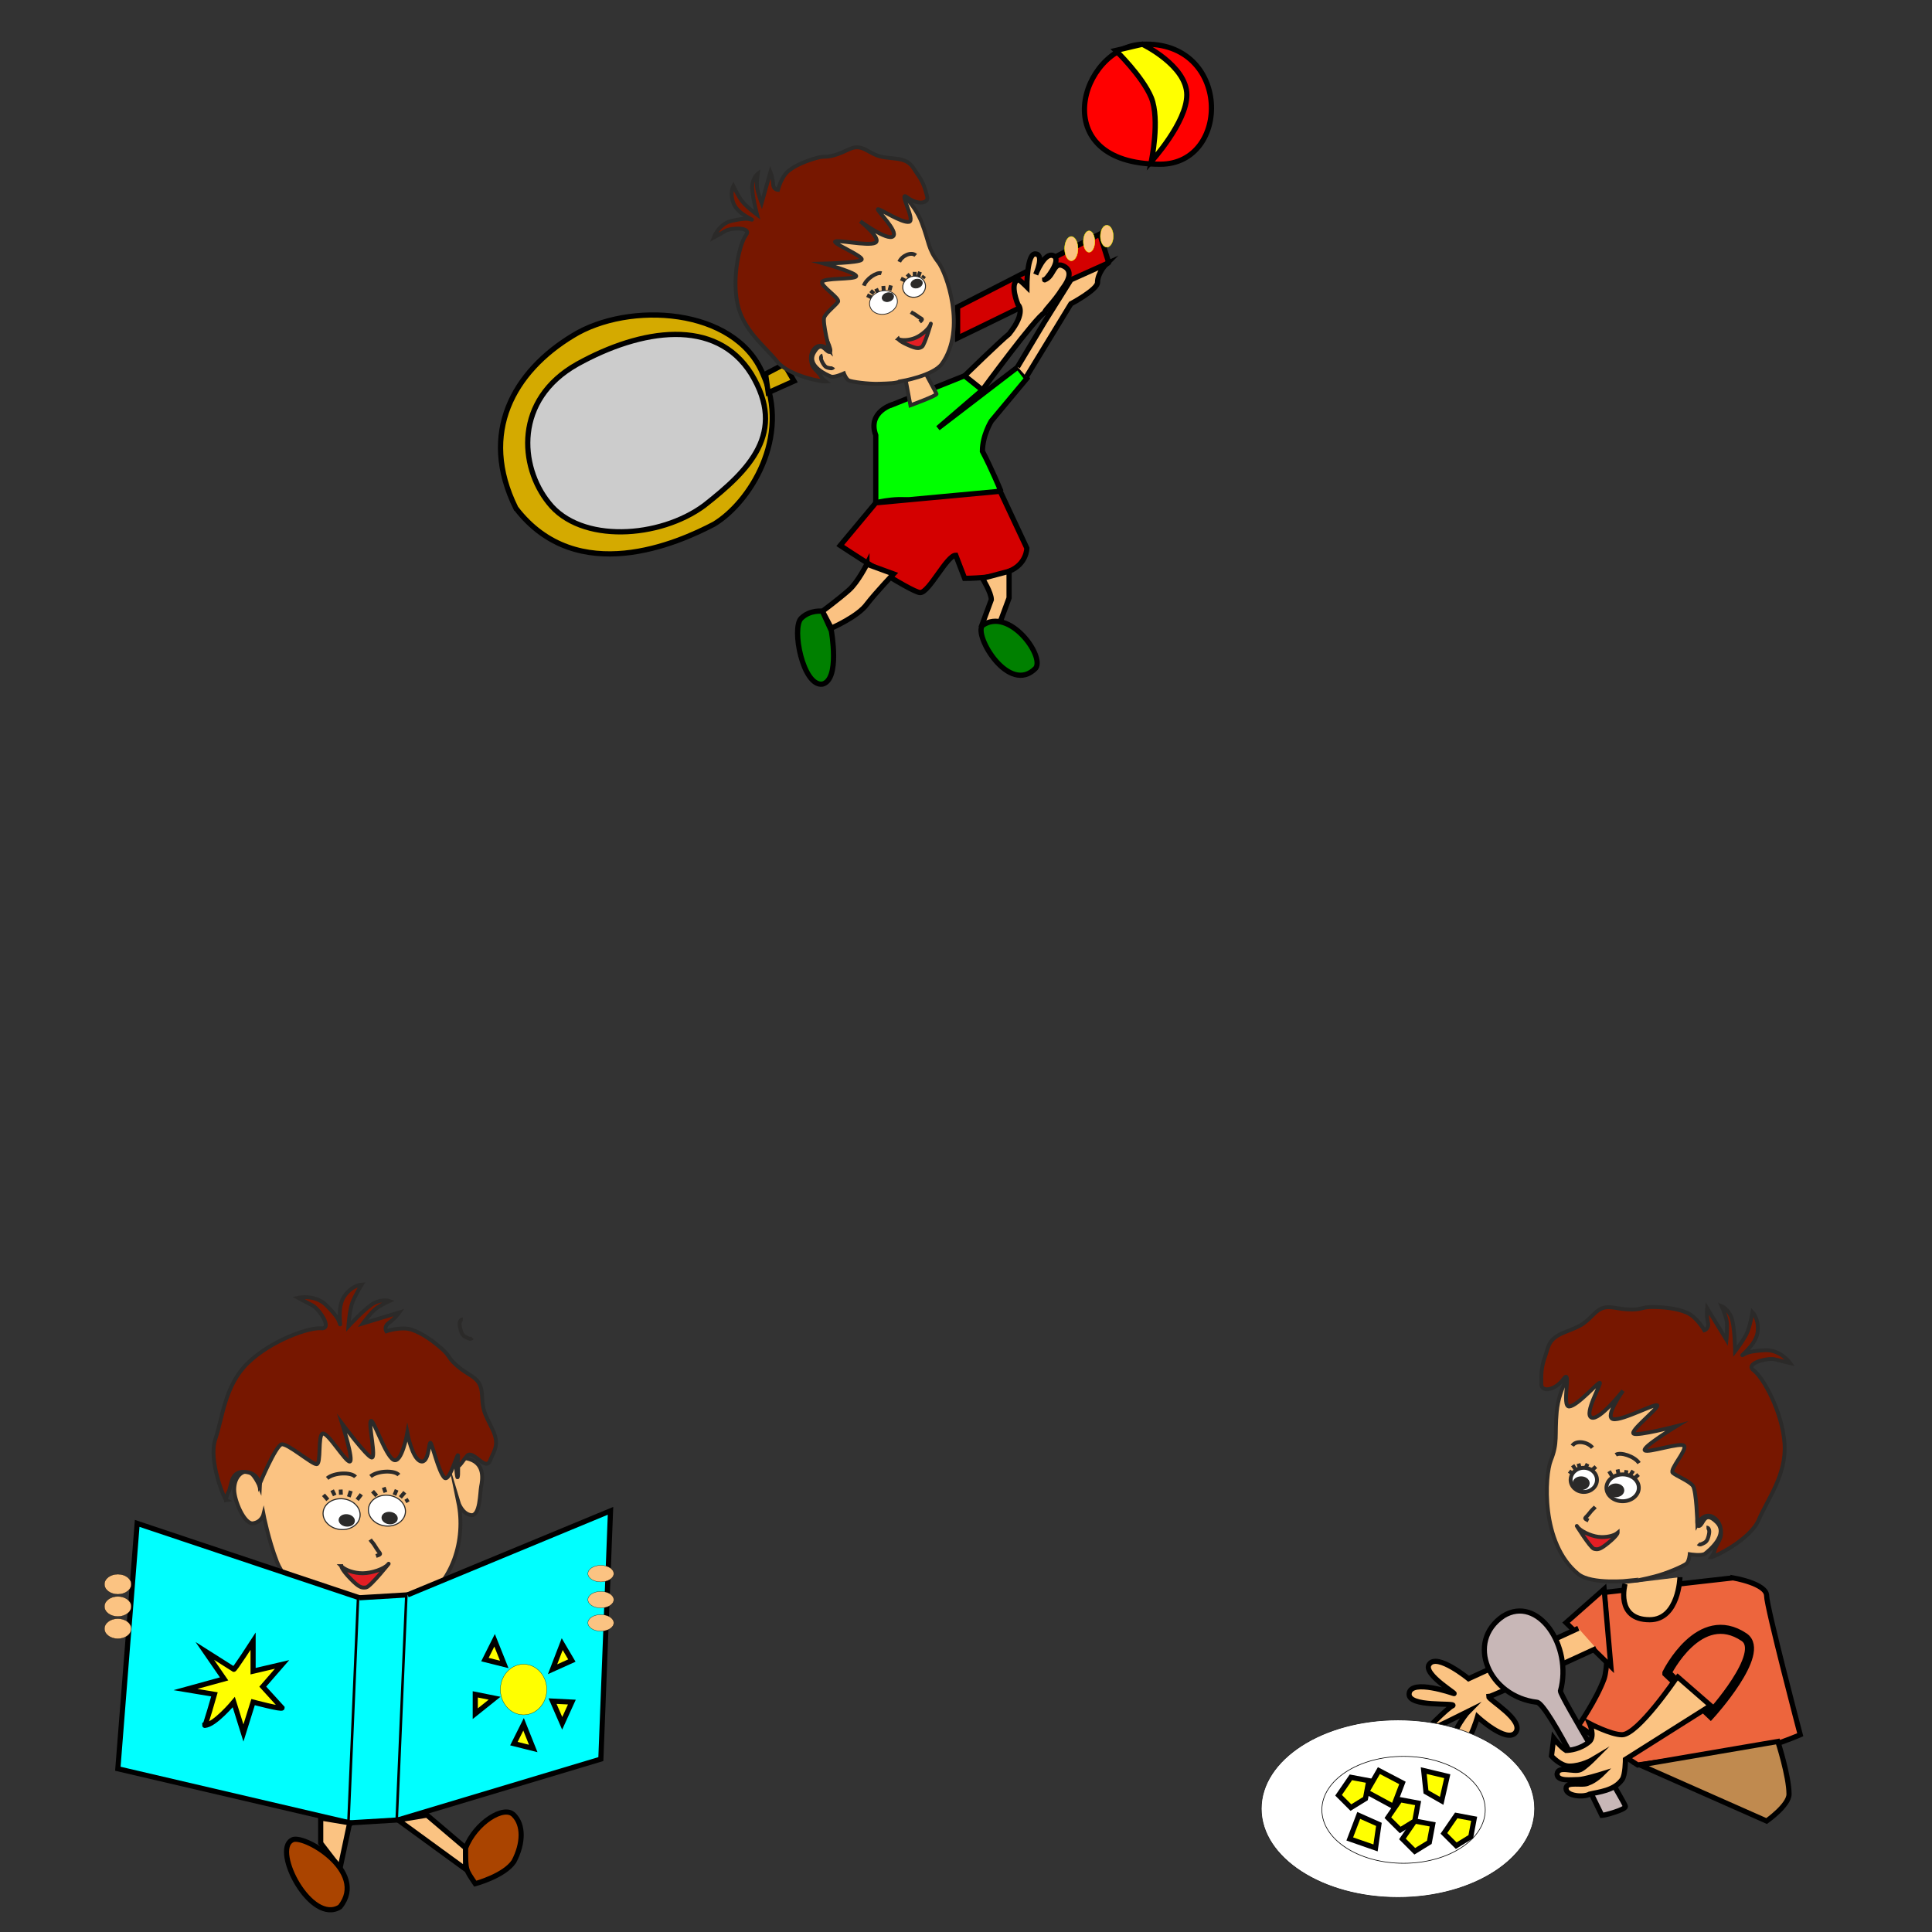 <?xml version="1.0" encoding="UTF-8"?>
<!DOCTYPE svg PUBLIC "-//W3C//DTD SVG 1.1//EN" "http://www.w3.org/Graphics/SVG/1.1/DTD/svg11.dtd">
<!-- Creator: CorelDRAW 2019 (64-Bit) -->
<svg xmlns="http://www.w3.org/2000/svg" xml:space="preserve" width="100mm" height="100mm" version="1.1" style="shape-rendering:geometricPrecision; text-rendering:geometricPrecision; image-rendering:optimizeQuality; fill-rule:evenodd; clip-rule:evenodd"
viewBox="0 0 100 100"
 xmlns:xlink="http://www.w3.org/1999/xlink"
 xmlns:xodm="http://www.corel.com/coreldraw/odm/2003"
 inkscape:version="1.1 (c68e22c387, 2021-05-23)"
 sodipodi:docname="schedule.svg"
 xmlns:inkscape="http://www.inkscape.org/namespaces/inkscape"
 xmlns:sodipodi="http://sodipodi.sourceforge.net/DTD/sodipodi-0.dtd"
 xmlns:svg="http://www.w3.org/2000/svg">
 <rect x="0" y="0" width="100" height="100" fill="#333333" stroke="none"/>
 <defs>
  <style type="text/css">
   <![CDATA[
    .str1 {stroke:#2B2A29;stroke-width:0.106;stroke-miterlimit:22.926}
    .str7 {stroke:black;stroke-width:0.033;stroke-miterlimit:22.926}
    .str6 {stroke:#1A1A1A;stroke-width:0.033;stroke-miterlimit:22.926}
    .str5 {stroke:black;stroke-width:0.469;stroke-miterlimit:22.926}
    .str11 {stroke:#2B2A29;stroke-width:0.112;stroke-miterlimit:22.926}
    .str2 {stroke:black;stroke-width:0.266;stroke-miterlimit:22.926}
    .str4 {stroke:black;stroke-width:0.267;stroke-miterlimit:22.926}
    .str3 {stroke:black;stroke-width:0.013;stroke-miterlimit:22.926}
    .str8 {stroke:black;stroke-width:0.271;stroke-miterlimit:22.926}
    .str0 {stroke:#2B2A29;stroke-width:0.2;stroke-miterlimit:22.926}
    .str9 {stroke:yellow;stroke-width:0.022;stroke-miterlimit:22.926}
    .str10 {stroke:#2B2A29;stroke-width:0.1;stroke-miterlimit:22.926}
    .fil2 {fill:none}
    .fil7 {fill:none;fill-rule:nonzero}
    .fil5 {fill:#2B2A29}
    .fil1 {fill:#771700}
    .fil4 {fill:#E31E24}
    .fil0 {fill:#FBC382}
    .fil3 {fill:white}
    .fil15 {fill:green;fill-rule:nonzero}
    .fil19 {fill:lime;fill-rule:nonzero}
    .fil6 {fill:aqua;fill-rule:nonzero}
    .fil10 {fill:#AA4400;fill-rule:nonzero}
    .fil12 {fill:#C08A4F;fill-rule:nonzero}
    .fil13 {fill:#C8B7B7;fill-rule:nonzero}
    .fil17 {fill:#CCCCCC;fill-rule:nonzero}
    .fil18 {fill:#D40000;fill-rule:nonzero}
    .fil16 {fill:#D4AA00;fill-rule:nonzero}
    .fil11 {fill:#ED653D;fill-rule:nonzero}
    .fil20 {fill:#FBC282;fill-rule:nonzero}
    .fil9 {fill:#FBC382;fill-rule:nonzero}
    .fil21 {fill:red;fill-rule:nonzero}
    .fil8 {fill:yellow;fill-rule:nonzero}
    .fil14 {fill:white;fill-rule:nonzero}
   ]]>
  </style>
 </defs>
 <g id="Layer_x0020_1">
  <path class="fil0 str0" d="M18.681 83.553c-2.156,0.063 -3.9,-1.57 -4.344,-2.711 -0.444,-1.142 -0.698,-2.458 -0.698,-2.458 0,0 -0.098,0.4 -0.542,0.463 -0.444,0.063 -0.974,-1.173 -0.974,-1.744 0,-0.571 0.311,-0.939 0.66,-0.939 0.349,0 0.666,0.793 0.666,0.793l0.19 -4.122 9.83 -0.063c0,0 0.127,3.995 0.222,3.678 0.095,-0.317 -0.202,-1.186 0.613,-0.925 0.815,0.261 0.662,1.096 0.599,1.413 -0.063,0.317 -0.046,1.548 -0.521,1.485 -0.476,-0.063 -0.659,-0.672 -0.659,-0.672 0.398,1.951 -0.287,4.2 -2.061,5.232 -1.411,0.821 -2.981,0.571 -2.981,0.571z"/>
  <path class="fil1 str0" d="M11.704 77.648c-0.084,-0.04 -0.938,-2.043 -0.557,-3.163 0.381,-1.121 0.479,-2.774 1.688,-3.942 1.209,-1.168 3.159,-1.844 3.786,-1.791 0.627,0.053 -0.118,-1.018 -0.447,-1.184 -0.329,-0.167 -0.743,-0.395 -0.743,-0.395 0,0 0.876,-0.195 1.455,0.384 0.579,0.579 0.637,0.75 0.709,0.969 0.072,0.218 -0.174,-0.868 0.229,-1.438 0.403,-0.571 0.9,-0.601 0.9,-0.601 0,0 -0.326,0.523 -0.481,0.918 -0.155,0.395 -0.21,1.244 -0.21,1.244 0,0 0.936,-1.019 1.37,-1.222 0.434,-0.203 0.752,-0.088 0.752,-0.088 0,0 -0.44,0.2 -0.696,0.393 -0.256,0.193 -0.677,0.77 -0.677,0.77l1.882 -0.569c0,0 -0.244,0.337 -0.53,0.531 -0.286,0.195 -0.141,0.442 -0.141,0.442 0,0 0.771,-0.267 1.331,-0.077 0.56,0.19 1.134,0.618 1.572,1.008 0.438,0.39 0.264,0.46 0.886,0.958 0.622,0.498 1.113,0.515 1.163,1.373 0.049,0.858 0.096,0.9 0.516,1.752 0.42,0.852 0.138,1.105 -0.096,1.683 -0.234,0.578 -0.881,-0.596 -1.188,-0.251 -0.307,0.344 -0.549,0.9 -0.474,0.139 0.075,-0.761 -0.407,1.312 -0.708,0.988 -0.301,-0.324 -0.617,-1.713 -0.711,-1.797 -0.094,-0.084 -0.073,1.093 -0.512,0.955 -0.439,-0.138 -0.69,-1.465 -0.69,-1.465 0,0 -0.291,1.628 -0.721,1.385 -0.429,-0.242 -1.047,-2.174 -1.171,-2.004 -0.124,0.17 0.298,1.949 0.043,1.889 -0.256,-0.059 -1.519,-1.745 -1.519,-1.745 0,0 0.611,1.925 0.39,1.953 -0.221,0.028 -1.137,-1.524 -1.4,-1.449 -0.263,0.074 -0.066,1.586 -0.319,1.585 -0.252,-0 -1.501,-1.089 -1.809,-1.026 -0.308,0.062 -1.14,2.057 -1.14,2.057 0,0 -0.042,-0.474 -0.561,-0.6 -0.519,-0.126 -0.74,0.103 -0.835,0.32 -0.095,0.217 -0.128,0.553 -0.223,0.707 -0.095,0.154 -0.114,0.404 -0.114,0.404z"/>
  <path class="fil2 str0" d="M23.955 68.296c-0.146,-0.006 -0.188,0.176 -0.152,0.363 0.035,0.188 0.094,0.439 0.264,0.527 0.17,0.088 0.281,0.164 0.381,0.064"/>
  <ellipse class="fil3 str1" transform="matrix(0.528 0.062 -0.062 0.528 17.681 78.372)" rx="1.808" ry="1.499"/>
  <path class="fil2 str0" d="M19.161 79.688c0.12,0.179 0.117,0.108 0.314,0.438 0.197,0.33 0.331,0.298 -0.013,0.411"/>
  <path class="fil4 str0" d="M17.663 81.063c0.189,0.199 0.658,0.372 1.119,0.368 0.461,-0.005 1.105,-0.218 1.311,-0.465 0.206,-0.247 -0.919,1.169 -1.141,1.198 -0.222,0.03 -0.354,0.023 -0.816,-0.456 -0.462,-0.479 -0.472,-0.645 -0.472,-0.645z"/>
  <ellipse class="fil3 str1" transform="matrix(0.528 0.062 -0.062 0.528 20.028 78.19)" rx="1.808" ry="1.499"/>
  <ellipse class="fil5 str1" transform="matrix(0.528 0.062 -0.062 0.528 17.948 78.696)" rx="0.739" ry="0.551"/>
  <ellipse class="fil5 str1" transform="matrix(0.528 0.062 -0.062 0.528 20.168 78.574)" rx="0.739" ry="0.551"/>
  <path class="fil2 str0" d="M16.934 76.518c0.361,-0.307 1.25,-0.334 1.466,-0.074"/>
  <line class="fil2 str0" x1="16.968" y1="77.632" x2="16.744" y2= "77.372" />
  <line class="fil2 str0" x1="17.634" y1="77.1" x2="17.645" y2= "77.365" />
  <line class="fil2 str0" x1="17.192" y1="77.133" x2="17.325" y2= "77.402" />
  <line class="fil2 str0" x1="18.158" y1="77.169" x2="18.055" y2= "77.478" />
  <line class="fil2 str0" x1="18.702" y1="77.346" x2="18.486" y2= "77.628" />
  <line class="fil2 str0" x1="19.282" y1="77.183" x2="19.495" y2= "77.425" />
  <line class="fil2 str0" x1="19.861" y1="76.988" x2="19.952" y2= "77.243" />
  <line class="fil2 str0" x1="20.529" y1="77.114" x2="20.416" y2= "77.384" />
  <line class="fil2 str0" x1="20.952" y1="77.239" x2="20.722" y2= "77.507" />
  <line class="fil2 str0" x1="21.149" y1="77.618" x2="20.984" y2= "77.716" />
  <path class="fil2 str0" d="M19.179 76.421c0.361,-0.307 1.25,-0.334 1.465,-0.074"/>
  <sodipodi:namedview id="namedview41611" pagecolor="#ffffff" bordercolor="#666666" borderopacity="1.0" inkscape:pageshadow="2" inkscape:pageopacity="0.0" inkscape:pagecheckerboard="0" inkscape:document-units="mm" showgrid="false" inkscape:zoom="0.592" inkscape:cx="799" inkscape:cy="195" inkscape:window-width="1902" inkscape:window-height="1033" inkscape:window-x="-2" inkscape:window-y="0" inkscape:window-maximized="0" inkscape:current-layer="layer1"/>
  <polygon id="path42918" class="fil6 str2" points="7.1,78.85 18.6,82.7 18.1,94.35 6.1,91.55 "/>
  <g id="_2637843645952">
   <path id="path42920" class="fil6" d="M18.6 82.7l2.5 -0.15 -0.5 11.65 -2.5 0.15 0.5 -11.65zm0 0l0 0 0 0z"/>
   <path id="_1" class="fil7 str2" d="M18.6 82.7l2.5 -0.15 -0.5 11.65 -2.5 0.15m0.5 -11.65l0 0 0 0z"/>
  </g>
  <g id="_2637843644960">
   <path id="path42922" class="fil6" d="M20.6 94.2l10.5 -3.15 0.5 -12.85 -10.5 4.35 -0.5 11.65zm0 0l0 0 0 0z"/>
   <path id="_1_0" class="fil7 str2" d="M20.6 94.2l10.5 -3.15 0.5 -12.85 -10.5 4.35m-0.5 11.65l0 0 0 0z"/>
  </g>
  <ellipse id="path42970" class="fil8 str3" cx="27.1" cy="87.45" rx="1.2" ry="1.31"/>
  <polygon id="path43111-0" class="fil8 str2" points="25.6,87.9 24.6,87.7 24.6,88.7 "/>
  <path id="path43448" class="fil8 str2" d="M12.6 89.7l0.5 -1.6c0,0 1.5,0.4 1.5,0.3 0,0 -1,-1.1 -1,-1.1l1 -1.15 -1.5 0.35 0 -1.55c0,0 -1,1.55 -1,1.45 0,0 -1.5,-0.95 -1.5,-0.95l1 1.45 -2 0.55 1.5 0.25c0,0 -0.5,1.75 -0.5,1.6 0.5,0 1.5,-1.2 1.5,-1.2l0.5 1.6z"/>
  <ellipse id="path44194" class="fil9 str3" cx="6.1" cy="82" rx="0.695" ry="0.52"/>
  <ellipse id="path44194-3" class="fil9 str3" cx="6.1" cy="83.15" rx="0.695" ry="0.52"/>
  <ellipse id="path44194-6" class="fil9 str3" cx="6.1" cy="84.3" rx="0.695" ry="0.52"/>
  <ellipse id="path44509" class="fil9 str3" cx="31.1" cy="81.45" rx="0.67" ry="0.428"/>
  <ellipse id="path44509-5" class="fil9 str3" cx="31.1" cy="82.8" rx="0.67" ry="0.428"/>
  <ellipse id="path44509-7" class="fil9 str3" cx="31.1" cy="84" rx="0.67" ry="0.428"/>
  <polygon id="path44659" class="fil9 str2" points="22.1,93.95 24.1,95.65 24.1,96.75 20.6,94.2 "/>
  <polygon id="path44661" class="fil9 str2" points="16.6,94.2 16.6,95.4 17.6,96.7 18.1,94.35 16.6,94.1 " sodipodi:nodetypes="cccccc"/>
  <polygon id="path43111-5" class="fil8 str2" points="25.6,84.9 25.1,85.9 26.1,86.15 "/>
  <polygon id="path43111-3" class="fil8 str2" points="28.6,86.4 29.6,85.95 29.1,85.1 "/>
  <polygon id="path43111-39" class="fil8 str2" points="29.1,89.2 29.6,88.1 28.6,88.05 "/>
  <polygon id="path43111" class="fil8 str2" points="27.1,89.25 26.6,90.25 27.6,90.5 "/>
  <path id="path13514" class="fil10 str2" d="M24.6 97.5c-0.5,-0.75 -0.5,-0.65 -0.5,-1.85 0.5,-1.3 2,-2.25 2.5,-1.7 0.5,0.5 0.5,1.45 0,2.4 -0.5,0.75 -2,1.15 -2,1.15z" sodipodi:nodetypes="csssc"/>
  <path id="path13905" class="fil10 str2" d="M17.6 98.7c-1.5,0.95 -3.5,-2.9 -2.5,-3.45 0.5,-0.4 4,1.6 2.5,3.45z"/>
  <path id="path33254" class="fil11 str4" d="M89.7 81.67c0,0 1.74,0.29 1.74,0.928 0,0.58 1.74,7.192 1.74,7.192 0,0 -2.9,1.276 -4.64,1.102 -0.58,0 -3.77,0.464 -3.77,0.464l-3.074 -2.03c0,0 0.928,-1.334 1.334,-2.436 0.348,-1.102 0,-4.466 0,-4.466l6.67 -0.754z"/>
  <g id="_2637843635136">
   <path id="path33256" class="fil9" d="M84.112 81.981c0,0 -0.522,1.856 1.276,1.856 1.508,0 1.566,-2.204 1.566,-2.204l-2.842 0.348zm0 0l0 0 0 0z" sodipodi:nodetypes="csc"/>
   <path id="_1_1" class="fil7 str4" d="M84.112 81.981c0,0 -0.522,1.856 1.276,1.856 1.508,0 1.566,-2.204 1.566,-2.204m-2.842 0.348l0 0 0 0z"/>
  </g>
  <path id="path33310" class="fil7 str5" d="M86.278 86.6l2.262 2.146c0,0 2.9,-3.19 1.74,-4.002 -2.32,-1.566 -4.002,1.856 -4.002,1.856z" sodipodi:nodetypes="ccsc"/>
  <polygon id="path33312" class="fil11 str4" points="81.058,83.99 83.378,86.252 83.03,82.25 "/>
  <path id="path33522" class="fil12 str4" d="M92.02 90.138c0,0 0.58,1.798 0.58,2.726 0,0.58 -1.16,1.392 -1.16,1.392l-6.554 -2.9 7.134 -1.218z" sodipodi:nodetypes="caccc"/>
  <g id="_2637843633760">
   <path id="path34689" class="fil9" d="M81.696 84.28l-5.684 2.61c0,0 -1.624,-1.334 -2.03,-0.754 -0.406,0.522 1.682,1.682 1.218,1.508 0,0 -2.146,-0.754 -2.262,0 -0.116,0.754 2.436,0.464 2.262,0.638 -0.29,0.116 -1.508,1.392 -1.508,1.392 0.116,0 2.32,-1.102 2.32,-1.102 -0.174,0.174 -1.218,1.566 -0.638,1.856 0.58,0.29 1.102,-1.566 1.102,-1.566 0,0 1.508,1.392 1.972,0.812 0.464,-0.638 -1.392,-1.682 -1.392,-1.856 0.174,0 5.568,-2.494 5.568,-2.494l-0.928 -1.044zm0 0l0 0 0 0z" sodipodi:nodetypes="ccssssccscssc"/>
   <path id="_1_2" class="fil7 str4" d="M81.696 84.28l-5.684 2.61c0,0 -1.624,-1.334 -2.03,-0.754 -0.406,0.522 1.682,1.682 1.218,1.508 0,0 -2.146,-0.754 -2.262,0 -0.116,0.754 2.436,0.464 2.262,0.638 -0.29,0.116 -1.508,1.392 -1.508,1.392 0.116,0 2.32,-1.102 2.32,-1.102 -0.174,0.174 -1.218,1.566 -0.638,1.856 0.58,0.29 1.102,-1.566 1.102,-1.566 0,0 1.508,1.392 1.972,0.812 0.464,-0.638 -1.392,-1.682 -1.392,-1.856 0.174,0 5.568,-2.494 5.568,-2.494m-0.928 -1.044l0 0 0 0z"/>
  </g>
  <path id="path34804" class="fil13 str4" d="M77.81 83.642c-1.972,1.334 -0.754,4.176 1.74,4.466 0.58,0.058 3.364,5.858 3.364,5.858 0.116,0 1.218,-0.29 1.218,-0.464 0,-0.174 -3.364,-5.684 -3.364,-5.974 0.638,-2.32 -1.16,-4.988 -2.958,-3.886z" sodipodi:nodetypes="cscscc"/>
  <g id="_2637843631840">
   <path id="path33704" class="fil9" d="M86.742 86.89c0,0 -1.972,2.9 -2.784,2.9 -0.58,0 -1.682,-0.58 -1.682,-0.58 0,0 0.29,0.638 0,0.928 -0.464,0.406 -1.044,0.464 -1.218,0.464 -0.29,-0.174 -0.638,-0.638 -0.638,-0.638l-0.116 0.928c0,0 0.464,0.522 0.928,0.522 0.638,0 1.218,-0.348 1.218,-0.348 0,0 -0.406,0.406 -0.638,0.522 -0.348,0.174 -1.16,-0.232 -1.218,0.232 0,0.406 0.754,0.29 1.102,0.29 0.29,0 1.218,-0.29 1.218,-0.29 0,0 -0.348,0.348 -0.696,0.464 -0.29,0.174 -1.16,-0.116 -1.16,0.29 0,0.406 0.928,0.464 1.218,0.29 0.464,-0.116 1.276,-0.174 1.682,-0.754 0.174,-0.232 0.174,-1.044 0.174,-1.044l4.408 -2.784 -1.798 -1.566 0 0.174zm0 0l0 0 0 0z" sodipodi:nodetypes="cscssccscasscssssccc"/>
   <path id="_1_3" class="fil7 str4" d="M86.742 86.89c0,0 -1.972,2.9 -2.784,2.9 -0.58,0 -1.682,-0.58 -1.682,-0.58 0,0 0.29,0.638 0,0.928 -0.464,0.406 -1.044,0.464 -1.218,0.464 -0.29,-0.174 -0.638,-0.638 -0.638,-0.638l-0.116 0.928c0,0 0.464,0.522 0.928,0.522 0.638,0 1.218,-0.348 1.218,-0.348 0,0 -0.406,0.406 -0.638,0.522 -0.348,0.174 -1.16,-0.232 -1.218,0.232 0,0.406 0.754,0.29 1.102,0.29 0.29,0 1.218,-0.29 1.218,-0.29 0,0 -0.348,0.348 -0.696,0.464 -0.29,0.174 -1.16,-0.116 -1.16,0.29 0,0.406 0.928,0.464 1.218,0.29 0.464,-0.116 1.276,-0.174 1.682,-0.754 0.174,-0.232 0.174,-1.044 0.174,-1.044l4.408 -2.784 -1.798 -1.566m0 0.174l0 0 0 0z"/>
  </g>
  <ellipse id="path35801" class="fil14 str6" cx="72.358" cy="93.618" rx="7.076" ry="4.594"/>
  <ellipse id="path35923" class="fil14 str7" cx="72.648" cy="93.676" rx="4.228" ry="2.767"/>
  <polygon id="path36078" class="fil8 str4" points="70.734,92.748 71.372,91.646 72.59,92.284 72.126,93.502 "/>
  <polygon id="path36080" class="fil8 str4" points="73.808,92.748 73.692,91.646 74.91,91.936 74.62,93.212 "/>
  <polygon id="path36082" class="fil8 str4" points="71.372,94.43 70.328,93.966 69.864,95.184 71.198,95.648 "/>
  <polygon id="path36084" class="fil8 str4" points="73.228,94.256 72.59,95.184 73.228,95.822 73.982,95.358 74.156,94.43 "/>
  <polygon id="path36084-2" class="fil8 str4" points="69.922,91.994 69.284,92.922 69.922,93.56 70.676,93.096 70.85,92.168 "/>
  <polygon id="path36084-8" class="fil8 str4" points="72.474,93.154 71.836,94.082 72.474,94.72 73.228,94.256 73.402,93.328 "/>
  <polygon id="path36084-1" class="fil8 str4" points="75.374,93.966 74.736,94.894 75.374,95.532 76.128,95.068 76.302,94.14 "/>
  <path id="path22253" class="fil15 str8" d="M42.57 31.638c0,0 -0.644,-0.092 -1.104,0.368 -0.506,0.506 0.092,3.542 1.104,3.404 0.92,-0.23 0.46,-2.76 0.46,-2.76l-0.46 -1.012z"/>
  <path id="path14457" class="fil16 str8" d="M26.7 26.302c-1.932,-3.91 -0.092,-7.084 2.944,-8.924 2.898,-1.794 8.418,-1.472 9.844,1.978 1.472,3.266 -0.69,6.67 -2.53,7.774 -1.84,0.966 -7.084,3.312 -10.258,-0.828z"/>
  <path id="path14492" class="fil17 str8" d="M28.402 26.026c-1.518,-1.886 -1.794,-5.336 1.472,-7.176 3.312,-1.84 7.176,-2.438 9.016,0.506 1.84,3.036 -0.092,4.968 -2.438,6.808 -2.3,1.702 -6.394,1.978 -8.05,-0.138z" sodipodi:nodetypes="asssa"/>
  <polygon id="path14527" class="fil16 str8" points="39.626,19.356 40.592,18.85 41.098,19.724 39.764,20.322 "/>
  <path id="path24695" class="fil18 str8" d="M49.565 15.888l7.36 -3.772c0,0 0.46,1.472 0.46,1.472 0,0.138 -7.82,3.91 -7.82,3.91l0 -1.61z"/>
  <path id="path19923" class="fil19 str8" d="M46.25 20.92c0,0 -1.38,0.368 -0.92,1.61 0,1.196 0,3.496 0,3.496 0,0 1.38,-0.368 2.3,0 1.38,0.506 3.22,0.276 3.68,-0.092 0,-0.276 0.46,-0.598 0.46,-0.598 0,0 -0.46,-1.104 -0.92,-1.978 0,-0.828 0.46,-1.564 0.46,-1.564l1.84 -2.208 -0.46 -0.598 -4.14 3.174 2.3 -1.978 -0.92 -0.736 -3.68 1.472z"/>
  <path id="path19958" class="fil18 str8" d="M45.33 26.026l-1.84 2.208c0,0 3.68,2.438 4.14,2.438 0.46,0 1.38,-1.932 1.84,-1.932 0,0 0.46,1.196 0.46,1.196 0,0 1.84,0 2.3,-0.368 0.92,-0.368 0.92,-1.196 0.92,-1.196l-1.38 -2.944 -6.44 0.598z"/>
  <path id="path20026" class="fil20 str8" d="M44.87 29.2c0,0 -0.46,0.92 -0.92,1.334 -0.46,0.414 -1.38,1.104 -1.38,1.104l0.46 0.874c0,0 1.38,-0.598 1.84,-1.242 0.46,-0.598 1.38,-1.564 1.38,-1.564l-1.38 -0.506z" sodipodi:nodetypes="caccscc"/>
  <path id="path21186" class="fil9 str8" d="M50.85 29.936c0,0 0.46,0.736 0.46,1.104l-0.46 1.242 0.92 -0.092 0.46 -1.242 0 -1.38 -1.38 0.368z" sodipodi:nodetypes="csccscc"/>
  <path id="path22066" class="fil15 str8" d="M50.85 32.374c-0.46,0.506 1.38,3.634 2.76,2.208 0.46,-0.644 -1.38,-3.174 -2.76,-2.208z" sodipodi:nodetypes="sss"/>
  <path id="path22386" class="fil9 str8" d="M49.93 19.448c0,0 1.84,-1.794 2.3,-2.162 0.92,-1.15 0.46,-1.518 0.46,-1.518 0,0 -0.46,-1.104 0,-1.288 0,-0.092 0.46,0.368 0.46,0.368 0,0 0,-1.794 0.46,-1.702 0.46,0.046 0,1.058 0,1.058 0,0 0.46,-1.196 0.92,-0.966 0.46,0.23 -0.46,1.334 -0.46,1.242 0.46,-0.138 0.46,-0.92 0.92,-0.736 0.46,0.184 0.46,0.598 0,1.196 -0.46,0.736 -0.92,1.104 -0.92,1.242 -0.46,0.23 -3.22,4.002 -3.22,4.002l-0.92 -0.736z" sodipodi:nodetypes="cscscscssssscc"/>
  <g id="_2637695396160">
   <path id="path22554" class="fil9" d="M53.128 19.498l2.3 -3.772c0,0 1.38,-0.736 1.38,-1.104 0,-0.506 0.46,-0.966 0.46,-0.966l-1.84 0.828 -1.38 2.208 -1.38 2.3 0.46 0.506zm0 0l0 0 0 0z" sodipodi:nodetypes="ccscccc"/>
   <path id="_1_4" class="fil7 str8" d="M53.128 19.498l2.3 -3.772c0,0 1.38,-0.736 1.38,-1.104 0,-0.506 0.46,-0.966 0.46,-0.966l-1.84 0.828 -1.38 2.208 -1.38 2.3m0.46 0.506l0 0 0 0z"/>
  </g>
  <ellipse id="path23669" class="fil9 str9" cx="55.45" cy="12.87" rx="0.344" ry="0.626"/>
  <ellipse id="path23671" class="fil9 str9" cx="56.37" cy="12.502" rx="0.295" ry="0.552"/>
  <ellipse id="path23673" class="fil9 str9" cx="57.29" cy="12.226" rx="0.332" ry="0.566"/>
  <path id="path48015" class="fil21 str8" d="M59.13 2.29c-3.22,0.138 -5.06,6.21 0.92,6.21 3.68,0 3.68,-6.394 -0.92,-6.21z" sodipodi:nodetypes="sss"/>
  <path id="path48187" class="fil8 str8" d="M57.75 2.612c0,0 1.38,1.334 1.84,2.438 0.46,1.15 0,3.312 0,3.312 0,0 1.84,-2.024 1.84,-3.45 0,-1.518 -2.3,-2.622 -2.3,-2.622l-1.38 0.322z" sodipodi:nodetypes="cscscc"/>
  <path class="fil0 str0" d="M84.324 81.817c0.337,0.031 0.684,-0.061 1.308,-0.215 0.623,-0.153 1.533,-0.552 1.665,-0.674 0.133,-0.123 0.164,-0.48 0.164,-0.48 0,0 0.618,0.102 0.792,-0.031 0.174,-0.133 1.252,-0.991 0.598,-1.635 -0.654,-0.644 -0.674,0.153 -0.909,0.204 -0.235,0.051 0.072,-1.236 0.041,-1.369 -0.031,-0.133 0.541,-4.547 0.01,-5.241 -0.531,-0.695 -2.615,-2.656 -3.515,-2.615 -0.899,0.041 -2.442,0.991 -2.748,0.95 -0.306,-0.041 -1.042,1.114 -1.154,2.36 -0.112,1.246 0.071,1.584 -0.306,2.523 -0.302,0.75 -0.548,4.282 1.419,5.876 0.687,0.557 2.637,0.346 2.637,0.346z"/>
  <path class="fil1 str0" d="M88.58 80.595c0.087,0.026 2.007,-0.879 2.457,-1.941 0.45,-1.063 1.451,-2.329 1.328,-3.964 -0.123,-1.635 -1.103,-3.392 -1.594,-3.76 -0.49,-0.368 0.746,-0.664 1.093,-0.572 0.347,0.092 0.797,0.194 0.797,0.194 0,0 -0.511,-0.71 -1.308,-0.664 -0.797,0.046 -0.95,0.133 -1.144,0.245 -0.194,0.112 0.69,-0.518 0.766,-1.195 0.077,-0.677 -0.266,-1.022 -0.266,-1.022 0,0 -0.102,0.593 -0.245,0.981 -0.143,0.388 -0.654,1.042 -0.654,1.042 0,0 -0.02,-1.349 -0.204,-1.778 -0.184,-0.429 -0.49,-0.552 -0.49,-0.552 0,0 0.191,0.431 0.252,0.737 0.061,0.306 -0.007,1 -0.007,1l-1.001 -1.635c0,0 -0.041,0.404 0.041,0.731 0.082,0.327 -0.184,0.414 -0.184,0.414 0,0 -0.388,-0.695 -0.919,-0.919 -0.531,-0.225 -1.226,-0.286 -1.798,-0.286 -0.572,0 -0.49,0.163 -1.267,0.123 -0.776,-0.041 -1.144,-0.347 -1.737,0.245 -0.593,0.593 -0.654,0.593 -1.512,0.94 -0.858,0.347 -0.817,0.715 -1.022,1.287 -0.204,0.572 -0.184,0.94 -0.184,1.389 0,0.45 0.715,0.337 1.155,-0.266 0.439,-0.603 -0.133,1.471 0.296,1.43 0.429,-0.041 1.451,-1.226 1.573,-1.226 0.123,0 -0.838,1.614 -0.429,1.798 0.409,0.184 1.635,-1.389 1.635,-1.389 0,0 -0.981,1.369 -0.511,1.471 0.47,0.102 2.309,-0.899 2.289,-0.695 -0.021,0.204 -1.451,1.328 -1.226,1.451 0.225,0.123 2.207,-0.388 2.207,-0.388 0,0 -1.778,1.083 -1.635,1.246 0.143,0.164 1.9,-0.45 2.043,-0.225 0.143,0.225 -0.776,1.226 -0.593,1.389 0.184,0.164 0.858,0.429 1.042,0.674 0.184,0.245 0.232,1.96 0.232,1.96 0,0 0.33,-0.601 0.789,-0.355 0.46,0.245 0.48,0.838 0.409,1.058 -0.071,0.22 -0.266,0.485 -0.296,0.659 -0.031,0.174 -0.178,0.368 -0.178,0.368z"/>
  <ellipse class="fil3 str0" cx="83.987" cy="77.009" rx="0.838" ry="0.695"/>
  <ellipse class="fil3 str0" cx="81.977" cy="76.598" rx="0.682" ry="0.625"/>
  <path class="fil2 str0" d="M82.57 77.997c-0.123,0.143 -0.112,0.082 -0.317,0.347 -0.204,0.266 -0.317,0.225 -0.031,0.358"/>
  <path class="fil4 str0" d="M83.728 79.342c-0.184,0.153 -0.608,0.255 -1.006,0.204 -0.399,-0.051 -0.935,-0.301 -1.088,-0.536 -0.153,-0.235 0.677,1.106 0.866,1.155 0.189,0.049 0.304,0.056 0.753,-0.312 0.45,-0.368 0.475,-0.511 0.475,-0.511z"/>
  <ellipse class="fil5 str0" cx="83.631" cy="77.14" rx="0.342" ry="0.255"/>
  <ellipse class="fil5 str0" cx="81.839" cy="76.771" rx="0.342" ry="0.255"/>
  <path class="fil2 str0" d="M88.328 79.068c0.128,-0.005 0.164,0.153 0.133,0.317 -0.031,0.164 -0.082,0.383 -0.23,0.46 -0.148,0.077 -0.245,0.143 -0.332,0.056"/>
  <path class="fil2 str0" d="M84.837 75.73c-0.225,-0.347 -0.96,-0.593 -1.206,-0.429"/>
  <path class="fil2 str0" d="M82.426 74.933c-0.245,-0.306 -0.858,-0.409 -1.042,-0.102"/>
  <line class="fil2 str0" x1="84.588" y1="76.525" x2="84.809" y2= "76.323" />
  <line class="fil2 str0" x1="84.185" y1="76.098" x2="84.148" y2= "76.327" />
  <line class="fil2 str0" x1="84.533" y1="76.124" x2="84.39" y2= "76.343" />
  <line class="fil2 str0" x1="83.726" y1="76.057" x2="83.783" y2= "76.335" />
  <line class="fil2 str0" x1="83.286" y1="76.149" x2="83.445" y2= "76.415" />
  <line class="fil2 str0" x1="82.602" y1="75.914" x2="82.392" y2= "76.102" />
  <line class="fil2 str0" x1="82.172" y1="75.766" x2="82.068" y2= "75.978" />
  <line class="fil2 str0" x1="81.703" y1="75.756" x2="81.773" y2= "76.001" />
  <line class="fil2 str0" x1="81.401" y1="75.838" x2="81.573" y2= "76.094" />
  <line class="fil2 str0" x1="81.217" y1="76.144" x2="81.35" y2= "76.246" />
  <path class="fil0 str0" d="M46.868 19.62l0.256 1.359c0,0 1.386,-0.505 1.35,-0.592 -0.036,-0.087 -0.681,-1.279 -0.681,-1.279l-0.924 0.513z"/>
  <path class="fil0 str0" d="M46.631 19.736c-0.275,0.105 -0.588,0.11 -1.146,0.128 -0.558,0.018 -1.413,-0.101 -1.554,-0.172 -0.14,-0.071 -0.25,-0.364 -0.25,-0.364 0,0 -0.494,0.231 -0.67,0.161 -0.177,-0.07 -1.281,-0.535 -0.885,-1.228 0.396,-0.693 0.601,-0.031 0.81,-0.043 0.209,-0.013 -0.351,-1.018 -0.357,-1.137 -0.005,-0.118 -1.524,-3.68 -1.243,-4.387 0.281,-0.707 1.565,-2.841 2.327,-3.018 0.762,-0.178 2.278,0.255 2.525,0.148 0.247,-0.106 1.135,0.687 1.523,1.705 0.388,1.017 0.313,1.343 0.851,2.041 0.429,0.557 1.467,3.457 0.196,5.255 -0.444,0.628 -2.127,0.911 -2.127,0.911z"/>
  <path class="fil1 str0" d="M42.726 19.744c-0.067,0.042 -1.888,-0.263 -2.515,-1.047 -0.627,-0.784 -1.764,-1.609 -2.046,-3.007 -0.282,-1.398 0.125,-3.101 0.449,-3.524 0.324,-0.424 -0.781,-0.381 -1.05,-0.222 -0.269,0.159 -0.622,0.35 -0.622,0.35 0,0 0.261,-0.715 0.939,-0.864 0.678,-0.149 0.827,-0.113 1.016,-0.064 0.189,0.048 -0.7,-0.272 -0.923,-0.821 -0.224,-0.549 -0.018,-0.918 -0.018,-0.918 0,0 0.225,0.472 0.436,0.764 0.211,0.291 0.793,0.719 0.793,0.719 0,0 -0.3,-1.134 -0.247,-1.537 0.053,-0.403 0.281,-0.578 0.281,-0.578 0,0 -0.058,0.406 -0.037,0.677 0.021,0.271 0.241,0.836 0.241,0.836l0.454 -1.605c0,0 0.129,0.328 0.138,0.622 0.009,0.293 0.252,0.303 0.252,0.303 0,0 0.161,-0.673 0.553,-0.987 0.392,-0.313 0.959,-0.528 1.439,-0.663 0.479,-0.135 0.449,0.021 1.09,-0.196 0.641,-0.217 0.876,-0.56 1.512,-0.204 0.636,0.357 0.687,0.342 1.488,0.431 0.8,0.089 0.853,0.406 1.159,0.837 0.306,0.431 0.376,0.744 0.481,1.12 0.106,0.377 -0.519,0.451 -1.029,0.05 -0.51,-0.401 0.458,1.201 0.089,1.268 -0.369,0.067 -1.504,-0.685 -1.607,-0.656 -0.103,0.029 1.082,1.155 0.783,1.405 -0.299,0.25 -1.696,-0.779 -1.696,-0.779 0,0 1.144,0.915 0.774,1.112 -0.369,0.196 -2.146,-0.209 -2.08,-0.043 0.065,0.166 1.528,0.771 1.369,0.926 -0.159,0.156 -1.94,0.195 -1.94,0.195 0,0 1.744,0.488 1.663,0.659 -0.081,0.171 -1.697,0.071 -1.764,0.293 -0.067,0.222 0.939,0.844 0.824,1.024 -0.116,0.18 -0.618,0.561 -0.714,0.81 -0.096,0.249 0.267,1.696 0.267,1.696 0,0 -0.418,-0.425 -0.745,-0.112 -0.327,0.314 -0.205,0.815 -0.093,0.982 0.112,0.167 0.337,0.344 0.403,0.482 0.067,0.138 0.236,0.266 0.236,0.266z"/>
  <ellipse class="fil3 str10" transform="matrix(0.388 -0.109 0.109 0.388 45.728 15.658)" rx="1.808" ry="1.499"/>
  <ellipse class="fil3 str11" transform="matrix(0.432 -0.121 0.121 0.432 47.315 14.841)" rx="1.323" ry="1.213"/>
  <path class="fil2 str0" d="M47.147 16.152c0.136,0.091 0.113,0.042 0.347,0.216 0.234,0.174 0.318,0.114 0.11,0.292"/>
  <path class="fil4 str0" d="M46.495 17.551c0.19,0.085 0.569,0.071 0.891,-0.066 0.322,-0.137 0.712,-0.473 0.785,-0.706 0.073,-0.233 -0.306,1.086 -0.453,1.171 -0.147,0.085 -0.241,0.119 -0.704,-0.084 -0.463,-0.202 -0.518,-0.316 -0.518,-0.316z"/>
  <ellipse class="fil5 str10" transform="matrix(0.388 -0.109 0.109 0.388 45.956 15.382)" rx="0.739" ry="0.551"/>
  <ellipse class="fil5 str10" transform="matrix(0.388 -0.109 0.109 0.388 47.444 14.679)" rx="0.739" ry="0.551"/>
  <path class="fil2 str0" d="M42.578 18.405c-0.108,0.026 -0.101,0.167 -0.037,0.297 0.064,0.13 0.159,0.302 0.301,0.331 0.142,0.029 0.239,0.062 0.291,-0.031"/>
  <path class="fil2 str0" d="M44.715 14.787c0.106,-0.344 0.665,-0.723 0.909,-0.643"/>
  <path class="fil2 str0" d="M46.547 13.552c0.133,-0.314 0.622,-0.544 0.849,-0.331"/>
  <line class="fil2 str0" x1="45.111" y1="15.395" x2="44.879" y2= "15.277" />
  <line class="fil2 str0" x1="45.347" y1="14.942" x2="45.432" y2= "15.125" />
  <line class="fil2 str0" x1="45.062" y1="15.045" x2="45.234" y2= "15.196" />
  <line class="fil2 str0" x1="45.723" y1="14.8" x2="45.74" y2= "15.046" />
  <line class="fil2 str0" x1="46.112" y1="14.773" x2="46.042" y2= "15.033" />
  <line class="fil2 str0" x1="46.63" y1="14.415" x2="46.85" y2= "14.523" />
  <line class="fil2 str0" x1="46.955" y1="14.19" x2="47.093" y2= "14.343" />
  <line class="fil2 str0" x1="47.346" y1="14.071" x2="47.345" y2= "14.293" />
  <line class="fil2 str0" x1="47.618" y1="14.068" x2="47.534" y2= "14.323" />
  <line class="fil2 str0" x1="47.844" y1="14.282" x2="47.757" y2= "14.399" />
 </g>
</svg>

